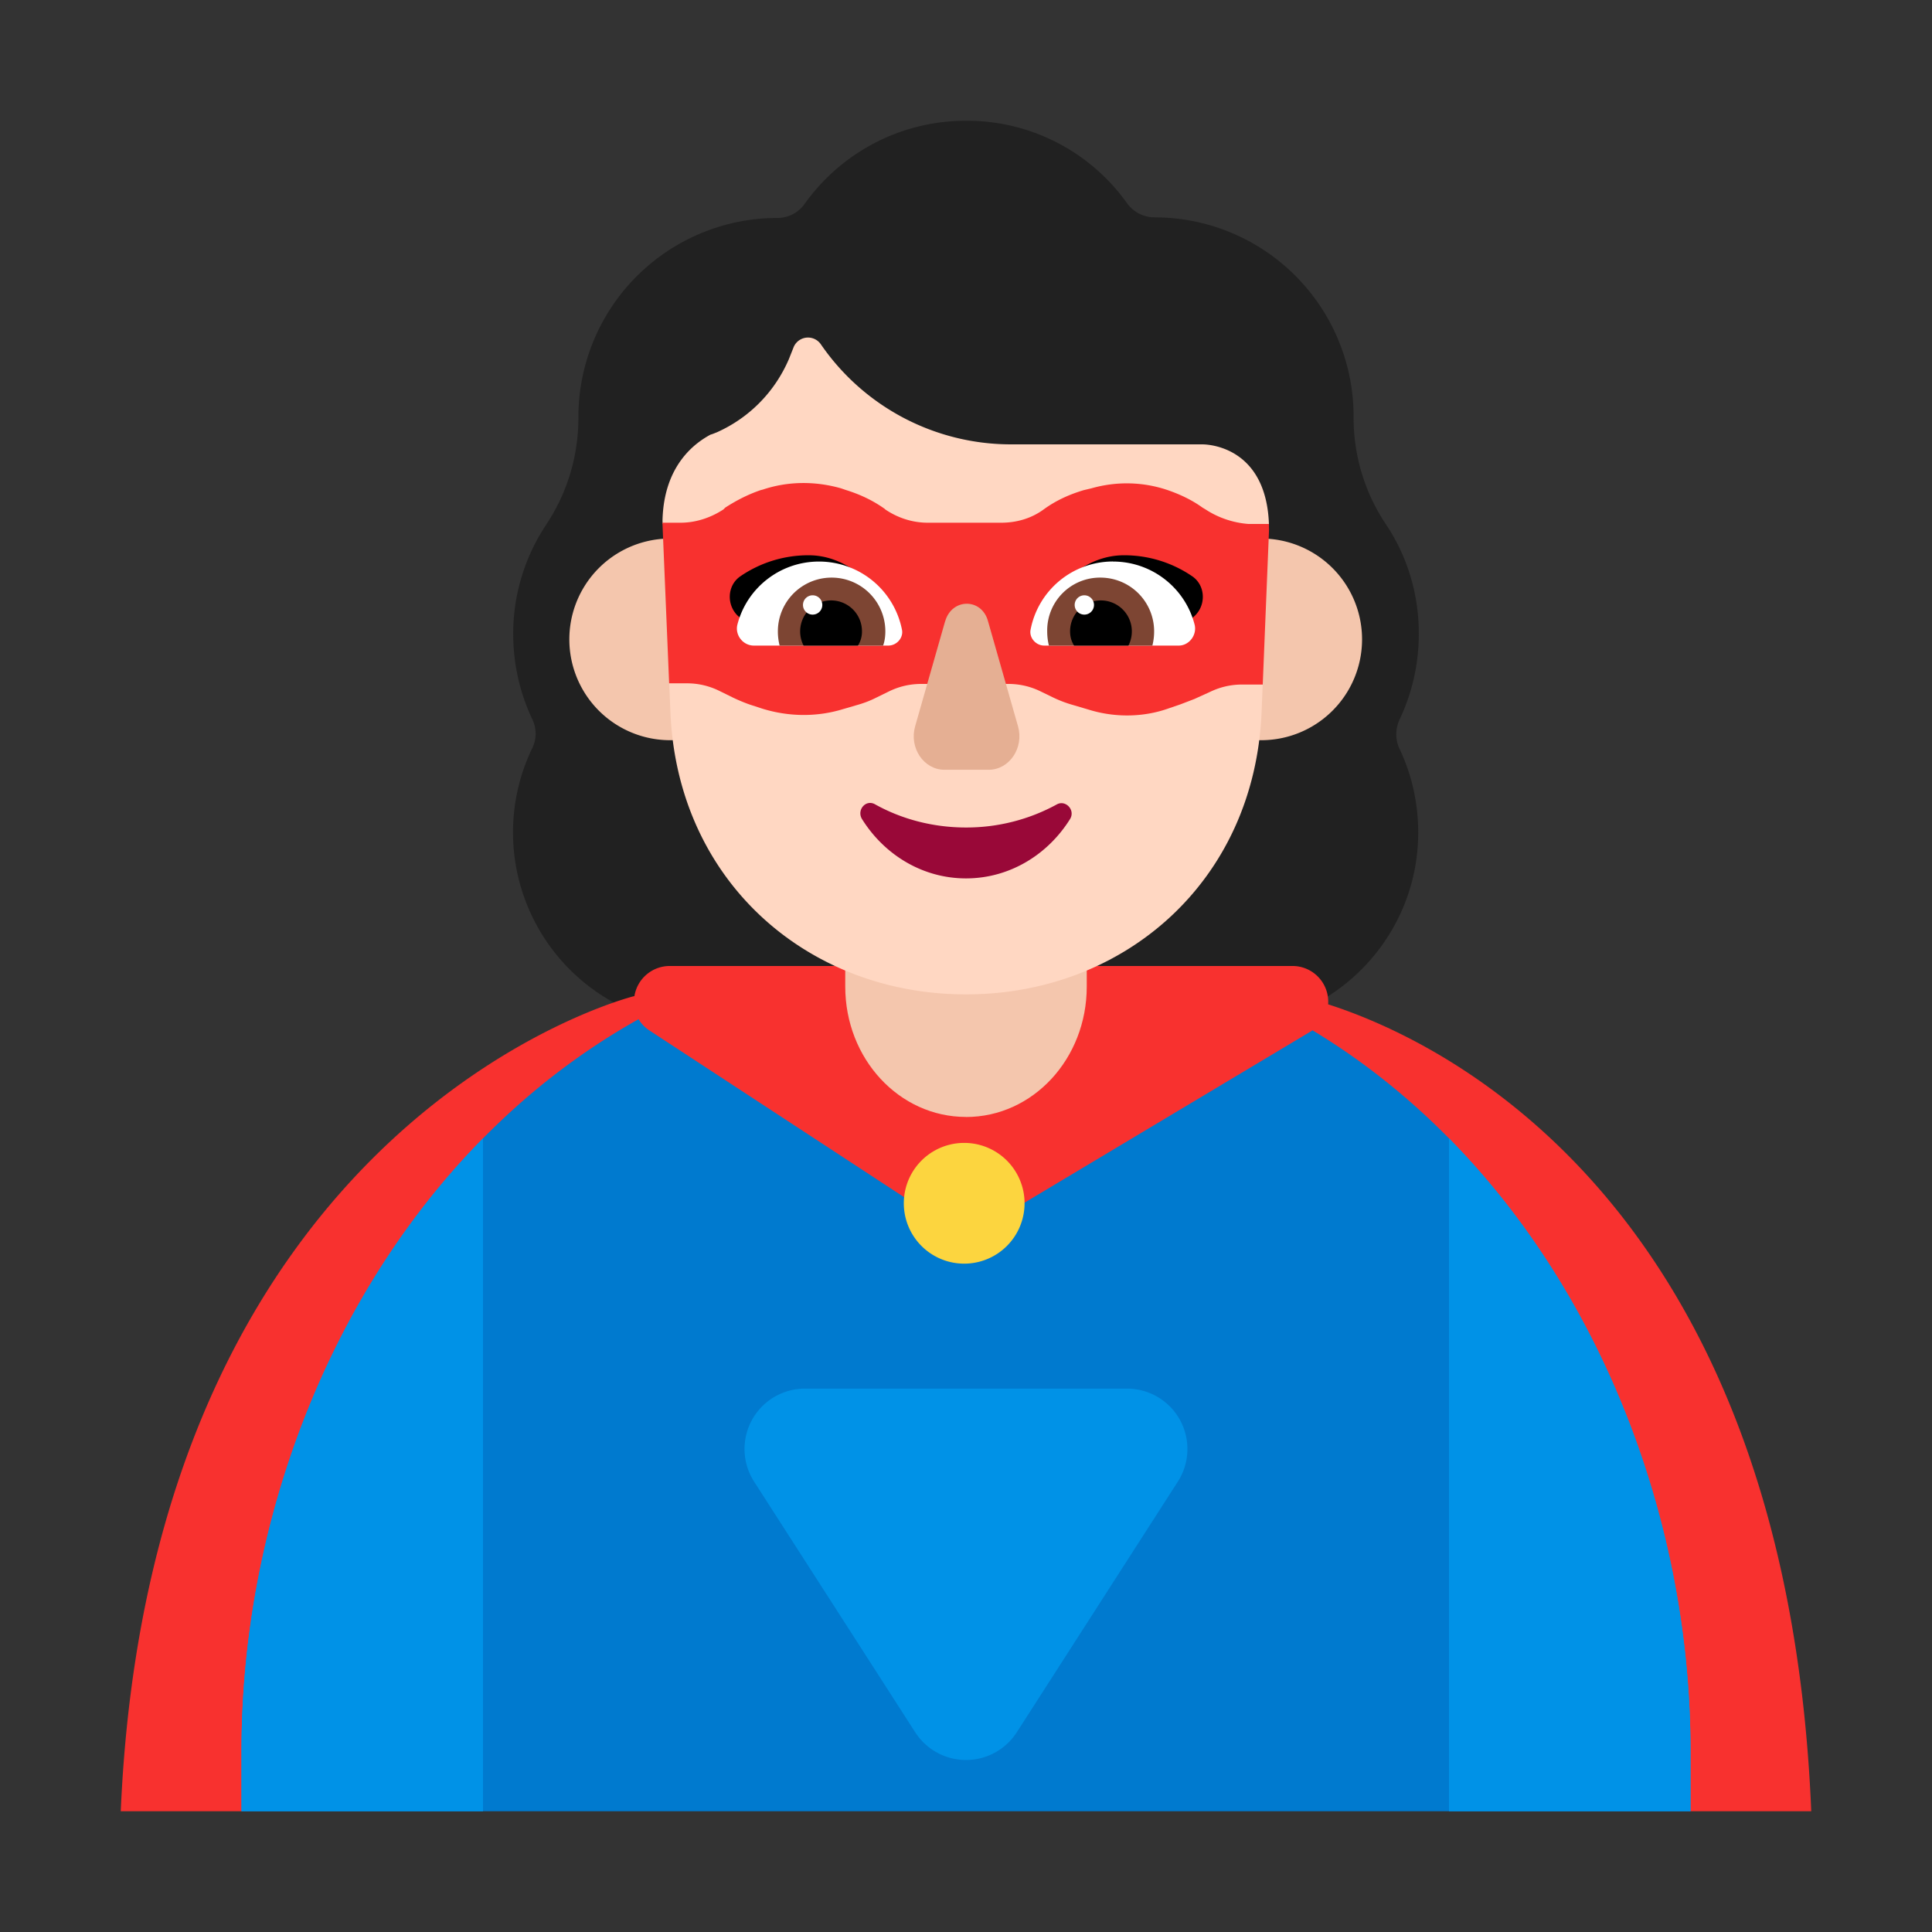 <svg width="32" height="32" fill="none" xmlns="http://www.w3.org/2000/svg"><rect width="100%" height="100%" fill="#333333" stroke="none"/><path d="M23.178 11.924c.208-.435.322-.918.322-1.43 0-.672-.199-1.297-.55-1.818a3.162 3.162 0 0 1-.53-1.77v-.01A3.298 3.298 0 0 0 19.126 3.6a.565.565 0 0 1-.454-.227A3.252 3.252 0 0 0 16 2c-1.098 0-2.074.54-2.67 1.373a.549.549 0 0 1-.455.237A3.298 3.298 0 0 0 9.58 6.905v.01c0 .634-.18 1.24-.53 1.77a3.262 3.262 0 0 0-.55 1.81c0 .51.114.994.322 1.43a.544.544 0 0 1 0 .454A3.213 3.213 0 0 0 11.71 17h8.57c1.771 0 3.21-1.44 3.21-3.21 0-.502-.113-.985-.321-1.411a.583.583 0 0 1 .009-.455Z" fill="#212121"/><path d="M12.77 10.59a1.67 1.67 0 1 1-3.34 0 1.67 1.67 0 0 1 3.34 0ZM22.56 10.59a1.67 1.67 0 1 1-3.34 0 1.67 1.67 0 0 1 3.34 0Z" fill="#F4C6AD"/><path d="M21.998 16.635a.592.592 0 0 0-.61-.635H11.105a.592.592 0 0 0-.597.5H10.5S2.5 18.48 2 30h2l12-3 12 3h2c-.424-10.197-6.245-12.803-8.002-13.365Z" fill="#F8312F"/><path d="m8 30-1.5-5.5L8 18.855c.76-.772 1.622-1.44 2.577-1.974.045.076.11.144.197.198L16 20.5l5.719-3.421a.496.496 0 0 0 .02-.014c.83.5 1.585 1.104 2.261 1.79l1.5 5.645L24 30H8Z" fill="#007ACF"/><path d="M8 30V18.855C5.422 21.47 4 25.275 4 29v1h4ZM24 18.855V30h4v-1c0-3.726-1.422-7.529-4-10.145ZM13.332 23h5.336a1 1 0 0 1 .841 1.54l-2.668 4.152a1 1 0 0 1-1.682 0L12.49 24.54A1 1 0 0 1 13.33 23Z" fill="#0092E7"/><path d="M15.97 20.93a1 1 0 1 0 0-2 1 1 0 0 0 0 2Z" fill="#FCD53F"/><path d="M16 18.5c-1.107 0-2-.964-2-2.159V13.66c0-1.195.893-2.159 2-2.159s2 .964 2 2.159v2.682c0 1.195-.893 2.159-2 2.159Z" fill="#F4C6AD"/><path d="M8 18.855V30H4v-1c0-3.726 1.422-7.529 4-10.145ZM24 30V18.855c2.578 2.616 4 6.42 4 10.145v1h-4Z" fill="#0092E7"/><path d="M19.911 7.36H16.74a3.82 3.82 0 0 1-3.144-1.657.258.258 0 0 0-.455.057l-.075.189c-.237.55-.663.975-1.194 1.212-.028.01-.066.028-.104.038-.227.123-.776.483-.795 1.43l.002.043L12 10l-.916 1.31.02.482c.114 2.803 2.273 4.678 4.896 4.678 2.623 0 4.782-1.875 4.896-4.678l.019-.464L20 10l1.018-1.308c-.04-1.242-.931-1.332-1.107-1.332Z" fill="#FFD7C2"/><path d="M16 13.706c-.55 0-1.07-.14-1.508-.385-.153-.085-.306.096-.214.246.367.587.999.982 1.722.982.724 0 1.356-.395 1.723-.982.092-.15-.071-.32-.214-.246a3.118 3.118 0 0 1-1.509.385Z" fill="#990838"/><path d="M20.673 8.678h.344l.002.102-.104 2.558h-.34c-.186 0-.362.04-.529.12l-.264.12-.235.09-.176.06c-.41.15-.87.16-1.291.04l-.304-.09a2.025 2.025 0 0 1-.342-.13l-.206-.1a1.204 1.204 0 0 0-.528-.12H15.26c-.186 0-.362.04-.528.12l-.225.11c-.098.05-.206.09-.313.12l-.274.08c-.421.12-.871.11-1.292-.02l-.215-.07a2.946 2.946 0 0 1-.265-.11l-.244-.12a1.204 1.204 0 0 0-.529-.12h-.292l-.111-2.66h.296c.254 0 .499-.08.714-.22l.03-.03c.185-.12.381-.22.587-.29l.039-.01c.42-.14.87-.14 1.291-.02l.088.03c.225.07.44.17.636.31l.01.01c.206.14.45.22.705.22h1.213c.255 0 .5-.07.705-.22.205-.15.43-.25.665-.32l.127-.03c.421-.12.871-.11 1.292.04.196.07.382.16.548.28l.05.03c.214.14.459.22.704.24Z" fill="#F8312F"/><path d="m15.654 10.29-.496 1.738c-.103.356.14.722.487.722h.73c.345 0 .589-.366.486-.722l-.496-1.738c-.103-.387-.599-.387-.71 0Z" fill="#E5AF93"/><path d="M13.396 9.197c.559 0 1.013.388 1.307.824-.23.07-.455.133-.676.197-.444.127-.877.25-1.332.409l-.473-.426c-.19-.18-.18-.502.038-.654a1.99 1.99 0 0 1 1.136-.35ZM18.614 9.197c-.56 0-1.023.388-1.307.824.247.075.487.144.727.213.422.121.84.242 1.28.393l.474-.426c.19-.18.18-.502-.038-.654a1.99 1.99 0 0 0-1.136-.35Z" fill="#000"/><path d="M13.566 9.301c-.653 0-1.202.445-1.354 1.051-.038.17.095.341.275.341h2.225c.142 0 .256-.132.227-.265a1.401 1.401 0 0 0-1.373-1.127ZM18.434 9.301c.653 0 1.202.445 1.354 1.051.038.17-.095.341-.265.341h-2.226c-.142 0-.255-.133-.227-.265A1.391 1.391 0 0 1 18.434 9.3Z" fill="#fff"/><path d="M12.884 10.457a.89.89 0 1 1 1.78 0c0 .075-.009.16-.037.236h-1.714a.956.956 0 0 1-.029-.236ZM19.116 10.457a.89.89 0 0 0-.89-.89.875.875 0 0 0-.881.89c0 .085.01.16.028.236h1.714a.956.956 0 0 0 .029-.236Z" fill="#7D4533"/><path d="M13.765 9.945a.51.51 0 0 1 .512.511.427.427 0 0 1-.067.237h-.9a.513.513 0 0 1 .455-.748ZM18.235 9.945a.51.51 0 0 0-.511.511c0 .085.019.161.066.237h.9a.513.513 0 0 0-.455-.748Z" fill="#000"/><path d="M13.62 10.02a.16.16 0 1 1-.32 0 .16.16 0 0 1 .32 0ZM18.12 10.02a.16.16 0 1 1-.32 0 .16.16 0 0 1 .32 0Z" fill="#fff"/></svg>